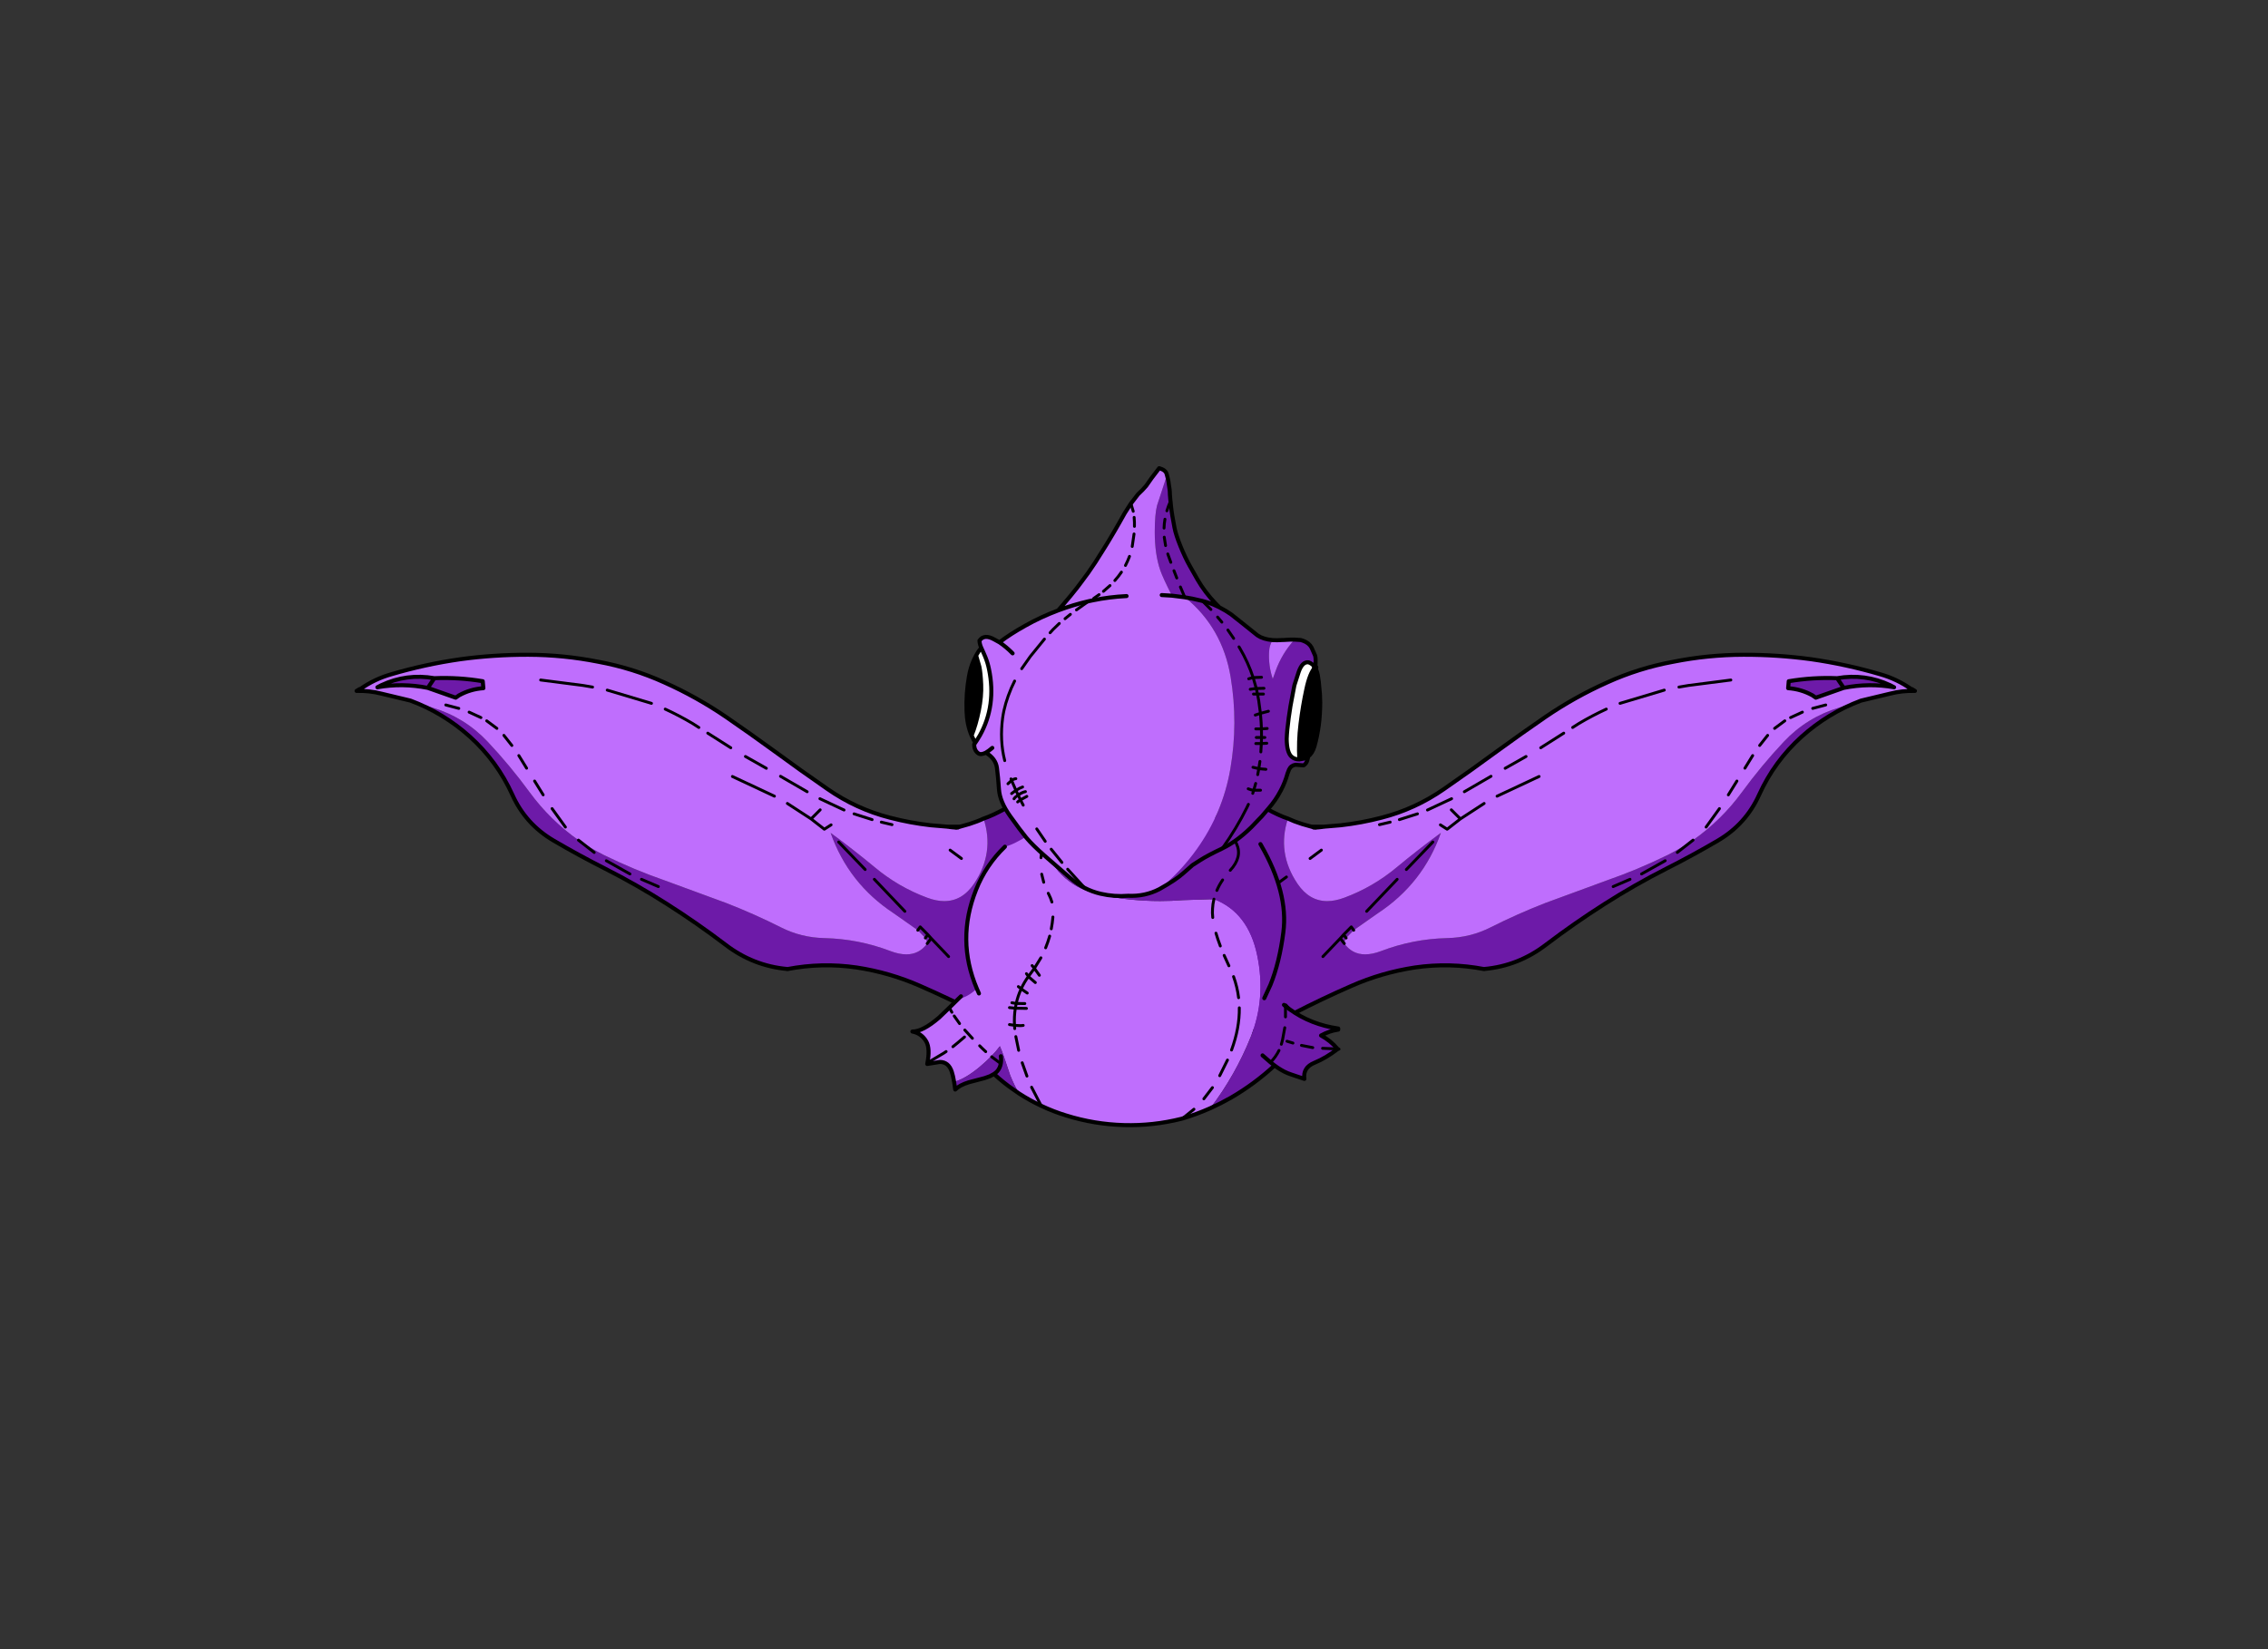<?xml version="1.0" encoding="utf-8"?>
<!DOCTYPE svg PUBLIC "-//W3C//DTD SVG 1.1//EN" "http://www.w3.org/Graphics/SVG/1.1/DTD/svg11.dtd">
<svg version="1.1" xmlns="http://www.w3.org/2000/svg" xmlns:xlink="http://www.w3.org/1999/xlink" viewBox="0 0 11000 8000">

<rect x="0" y="0" width="11000" height="8000" fill="#333333" stroke="none"/>

<g enable-background="new">

<g>

<g>

<g transform="matrix(-0.49 0 0 0.49 6058 4484)">

<g>

<path fill-opacity="1.000" fill="#6D1AA8" d="M -5978 -2451 Q -6168 -2451 -6347 -2367 L -6385 -2347 Q -6269 -2368 -6152 -2368 Q -6019 -2368 -5886 -2341 L -5610 -2244 L -5577 -2267 Q -5465 -2329 -5336 -2338 L -5342 -2407 Q -5532 -2439 -5725 -2439 Q -5773 -2439 -5821 -2437 Q -5900 -2451 -5978 -2451 Z M -6057 -2215 L -6057 -2215 Q -5731 -2093 -5469 -1858 Q -5199 -1614 -5049 -1283 Q -4918 -992 -4640 -829 Q -4389 -682 -4130 -551 Q -3815 -391 -3519 -202 Q -3222 -13 -2940 201 Q -2667 411 -2328 442 L -2328 443 Q -2133 405 -1938 405 Q -1790 405 -1641 427 Q -1314 477 -1014 609 Q -719 738 -432 886 Q -238 986 -40 1068 Q 112 788 230 494 Q 341 215 360 -82 Q 385 -463 280 -829 Q 202 -1102 60 -1348 Q -56 -1210 -174 -1144 Q -293 -1078 -385 -1047 Q -274 -708 -479 -403 Q -596 -230 -774 -230 Q -853 -230 -943 -264 Q -1229 -370 -1464 -567 Q -1675 -742 -1899 -906 L -1899 -906 Q -1722 -404 -1275 -110 L -1036 58 L -961 135 L -946 168 Q -943 178 -943 190 Q -1021 297 -1149 297 Q -1219 297 -1305 265 Q -1621 144 -1961 136 Q -2191 131 -2392 29 Q -2654 -103 -2931 -211 L -3538 -434 Q -3848 -542 -4144 -687 Q -4273 -752 -4395 -834 Q -4676 -1032 -4878 -1308 Q -5071 -1572 -5293 -1808 Q -5521 -2050 -5843 -2147 L -6057 -2215 Z">

</path>

<path fill-opacity="1.000" fill="#BF6EFD" d="M -5978 -2451 Q -5901 -2451 -5821 -2437 Q -5773 -2439 -5725 -2439 Q -5533 -2439 -5342 -2407 L -5336 -2338 Q -5465 -2329 -5577 -2267 L -5610 -2244 L -5886 -2341 Q -6020 -2368 -6152 -2368 Q -6269 -2368 -6385 -2347 L -6347 -2367 Q -6168 -2451 -5978 -2451 Z M -729 -966 L -718 -965 L -712 -965 L -729 -966 Z M -680 -962 L -672 -961 L -665 -960 L -673 -961 L -680 -962 Z M -4907 -2669 Q -5238 -2669 -5562 -2625 Q -5911 -2575 -6247 -2476 Q -6413 -2429 -6555 -2329 L -6561 -2329 L -6591 -2311 Q -6577 -2311 -6563 -2311 Q -6451 -2311 -6341 -2283 L -6057 -2215 L -5843 -2147 Q -5521 -2050 -5293 -1808 Q -5071 -1572 -4878 -1308 Q -4676 -1032 -4395 -834 Q -4273 -752 -4144 -687 Q -3848 -542 -3538 -434 L -2931 -211 Q -2654 -103 -2392 29 Q -2191 131 -1961 136 Q -1621 144 -1305 265 Q -1220 297 -1149 297 Q -1021 297 -943 190 Q -943 178 -946 168 L -961 135 L -1036 58 L -1275 -110 Q -1722 -404 -1899 -906 L -1899 -906 Q -1675 -742 -1464 -567 Q -1229 -370 -943 -264 Q -852 -230 -774 -230 Q -596 -230 -479 -403 Q -274 -708 -385 -1047 L -385 -1047 Q -444 -1019 -526 -993 L -617 -967 L -618 -967 L -614 -969 L -625 -967 L -626 -967 L -630 -966 L -619 -967 L -626 -964 L -647 -960 L -649 -959 L -643 -959 L -640 -958 L -644 -958 L -649 -959 L -648 -960 L -646 -961 L -643 -963 L -642 -964 L -665 -964 L -666 -966 L -680 -966 L -697 -965 L -684 -965 L -684 -964 L -683 -964 L -683 -963 L -682 -963 L -681 -962 L -680 -960 L -703 -963 L -700 -962 L -685 -960 L -721 -964 L -723 -965 L -727 -965 L -732 -966 L -738 -966 L -738 -967 L -741 -967 L -908 -981 Q -1112 -1004 -1311 -1056 Q -1644 -1141 -1930 -1340 Q -2199 -1526 -2463 -1720 Q -2695 -1889 -2932 -2052 Q -3223 -2251 -3545 -2395 Q -3858 -2537 -4200 -2600 Q -4542 -2668 -4892 -2669 Q -4899 -2669 -4907 -2669 Z">

</path>

<path fill="none" stroke-opacity="1.000" stroke="rgb(0,0,0)" stroke-linejoin="round" stroke-linecap="round" stroke-width="40" d="M -6561 -2329 L -6591 -2311 Q -6464 -2315 -6341 -2283 L -6057 -2215 M -385 -1047 Q -444 -1019 -526 -993 L -617 -967 L -618 -967 L -626 -964 L -647 -960 L -643 -959 L -640 -958 L -644 -958 L -649 -959 L -650 -959 L -652 -957 L -657 -957 L -658 -957 L -664 -958 L -665 -958 L -680 -960 L -685 -960 L -721 -964 L -725 -965 L -732 -966 L -736 -966 L -738 -966 L -741 -967 L -738 -967 L -741 -967 L -908 -981 Q -1112 -1004 -1311 -1056 Q -1644 -1141 -1930 -1340 Q -2199 -1526 -2463 -1720 Q -2695 -1889 -2932 -2052 Q -3223 -2251 -3545 -2395 Q -3858 -2537 -4200 -2600 Q -4542 -2668 -4892 -2669 Q -5230 -2670 -5562 -2625 Q -5911 -2575 -6247 -2476 Q -6413 -2429 -6555 -2329 M -5886 -2341 L -5821 -2437 Q -6095 -2485 -6347 -2367 L -6385 -2347 Q -6137 -2391 -5886 -2341 Z M -5886 -2341 L -5610 -2244 L -5577 -2267 Q -5465 -2329 -5336 -2338 L -5342 -2407 Q -5580 -2447 -5821 -2437 M -6057 -2215 Q -5731 -2093 -5469 -1858 Q -5199 -1614 -5049 -1283 Q -4918 -992 -4640 -829 Q -4389 -682 -4130 -551 Q -3815 -391 -3519 -202 Q -3222 -13 -2940 201 Q -2667 411 -2328 442 M -2328 443 Q -1986 377 -1641 427 Q -1314 477 -1014 609 Q -719 738 -432 886 Q -238 986 -40 1068 Q 112 788 230 494 Q 341 215 360 -82 Q 385 -463 280 -829 Q 202 -1102 60 -1348 Q -56 -1210 -174 -1144 Q -293 -1078 -385 -1047 M -625 -967 L -626 -967 L -630 -966 L -619 -967 L -625 -967 Z M -625 -967 L -614 -969 L -618 -967 L -619 -967 L -626 -964 L -619 -967 L -614 -969 M -653 -961 L -650 -961 L -654 -962 L -653 -961 Z M -653 -961 L -648 -960 L -646 -961 L -650 -961 L -643 -963 L -654 -963 L -654 -962 L -662 -962 L -654 -961 L -653 -961 Z M -653 -961 L -653 -960 L -649 -959 L -648 -960 L -647 -960 L -649 -959 L -643 -959 L -642 -958 L -640 -958 M -653 -960 L -653 -959 L -651 -959 L -649 -959 L -646 -959 L -643 -959 M -655 -964 L -654 -963 L -665 -964 L -665 -963 L -654 -963 M -654 -961 L -656 -960 L -653 -960 M -643 -963 L -642 -964 L -650 -964 L -655 -964 L -665 -964 L -673 -964 L -671 -964 L -665 -964 M -646 -961 L -643 -963 M -640 -958 L -642 -958 L -644 -958 L -646 -959 L -649 -959 M -651 -959 L -650 -959 M -652 -957 L -655 -958 L -657 -957 L -661 -959 L -664 -958 L -680 -960 M -652 -957 L -653 -958 L -655 -958 L -660 -959 L -661 -959 L -665 -960 L -664 -958 L -672 -961 L -680 -962 L -680 -960 L -703 -963 L -700 -962 L -685 -960 M -651 -959 L -653 -958 L -653 -959 L -658 -960 L -660 -959 L -663 -960 L -665 -960 L -672 -961 L -673 -961 L -680 -962 L -680 -963 L -682 -963 L -681 -962 L -680 -962 M -630 -966 L -642 -964 M -650 -964 L -630 -966 M -626 -967 L -643 -967 L -666 -966 L -665 -964 L -674 -965 L -673 -964 L -665 -964 M -680 -965 L -684 -965 L -680 -964 L -680 -965 Z M -680 -965 L -680 -966 L -697 -965 L -684 -965 L -682 -964 L -680 -964 L -676 -964 L -680 -965 Z M -680 -965 L -677 -965 L -680 -966 M -682 -964 L -680 -964 L -674 -964 L -675 -964 L -676 -964 L -677 -965 L -674 -965 L -680 -966 L -666 -966 M -681 -962 L -680 -960 M -683 -963 L -682 -963 L -718 -965 L -681 -962 M -683 -963 L -680 -963 L -680 -964 L -683 -964 L -683 -963 Z M -683 -963 L -709 -965 L -710 -965 L -712 -965 L -718 -965 L -727 -965 L -723 -965 L -718 -965 L -729 -966 L -735 -966 L -732 -966 L -727 -965 M -680 -963 L -677 -963 L -678 -963 L -680 -963 Z M -678 -963 L -680 -964 L -676 -964 L -680 -964 M -674 -964 L -669 -963 L -671 -964 L -674 -964 Z M -674 -964 L -672 -963 L -671 -963 L -665 -962 L -665 -963 L -669 -963 L -665 -963 L -662 -962 L -665 -962 L -656 -960 L -658 -960 L -663 -960 L -665 -961 L -665 -960 L -673 -961 M -677 -965 L -675 -964 L -673 -964 M -674 -964 L -672 -963 L -676 -964 L -674 -964 Z M -673 -961 L -677 -963 L -669 -962 L -671 -963 L -678 -963 M -665 -962 L -668 -962 L -665 -962 Z M -665 -962 L -665 -961 L -669 -962 L -665 -960 M -668 -962 L -669 -962 M -668 -962 L -671 -963 M -684 -965 L -684 -964 L -682 -964 M -697 -965 L -730 -967 L -737 -967 L -701 -965 L -697 -965 Z M -701 -965 L -709 -965 L -684 -964 L -701 -965 Z M -684 -964 L -683 -964 L -709 -965 M -729 -966 L -733 -966 L -735 -966 L -738 -967 L -738 -966 M -723 -965 L -725 -965 M -700 -962 L -713 -964 L -721 -964 L -723 -965 L -713 -964 M -712 -965 L -729 -966 M -737 -967 L -733 -966 L -710 -965 M -737 -967 L -738 -967 L -733 -966 M -735 -966 L -736 -966 M -737 -967 L -741 -967 L -730 -967 L -643 -967 M -703 -963 L -718 -965">

</path>

<path fill="none" stroke-opacity="1.000" stroke="rgb(0,0,0)" stroke-linejoin="round" stroke-linecap="round" stroke-width="28.572" d="M -4769 -2419 L -4349 -2365 L -4255 -2349 M -3536 -2131 Q -3397 -2067 -3264 -1988 L -3203 -1949 M -4110 -2319 L -3672 -2188 M -5360 -2047 L -5477 -2101 M -5579 -2138 L -5708 -2172 M -4908 -1546 L -4985 -1671 M -5054 -1771 L -5133 -1871 M -4744 -1282 L -4829 -1419 M -4239 -712 L -4395 -834 M -3604 -374 L -3771 -446 M -3885 -499 L -4119 -630 M -4524 -963 L -4656 -1146 M -5202 -1940 L -5303 -2015 M -2005 -1244 L -1766 -1132 M -2395 -1466 L -2131 -1313 M -2327 -1197 L -2092 -1044 L -2002 -1134 M -2455 -1269 L -2871 -1464 M -3115 -1893 L -2887 -1748 M -2742 -1662 L -2535 -1545 M -2092 -1044 L -1961 -942 L -1894 -985 M -1466 -446 L -1164 -129 M -716 -735 L -604 -652 M -370 -469 L -212 -354 M -1397 -1012 L -1291 -987 M -1557 -543 L -1819 -815 M -1667 -1094 L -1488 -1037 M -123 -294 L 5 -207 M -46 -997 L 102 -1144 M -1036 58 L -1012 25 L -936 102 L -903 139 L -731 319 M -903 139 L -943 190 M -961 135 L -936 102">

</path>

</g>

</g>

<g transform="matrix(0.49 0 0 0.49 4959 4484)">

<g>

<path fill-opacity="1.000" fill="#6D1AA8" d="M -5978 -2451 Q -6168 -2451 -6347 -2367 L -6385 -2347 Q -6269 -2368 -6152 -2368 Q -6019 -2368 -5886 -2341 L -5610 -2244 L -5577 -2267 Q -5465 -2329 -5336 -2338 L -5342 -2407 Q -5532 -2439 -5725 -2439 Q -5773 -2439 -5821 -2437 Q -5900 -2451 -5978 -2451 Z M -6057 -2215 L -6057 -2215 Q -5731 -2093 -5469 -1858 Q -5199 -1614 -5049 -1283 Q -4918 -992 -4640 -829 Q -4389 -682 -4130 -551 Q -3815 -391 -3519 -202 Q -3222 -13 -2940 201 Q -2667 411 -2328 442 L -2328 443 Q -2133 405 -1938 405 Q -1790 405 -1641 427 Q -1314 477 -1014 609 Q -719 738 -432 886 Q -238 986 -40 1068 Q 112 788 230 494 Q 341 215 360 -82 Q 385 -463 280 -829 Q 202 -1102 60 -1348 Q -56 -1210 -174 -1144 Q -293 -1078 -385 -1047 Q -274 -708 -479 -403 Q -596 -230 -774 -230 Q -853 -230 -943 -264 Q -1229 -370 -1464 -567 Q -1675 -742 -1899 -906 L -1899 -906 Q -1722 -404 -1275 -110 L -1036 58 L -961 135 L -946 168 Q -943 178 -943 190 Q -1021 297 -1149 297 Q -1219 297 -1305 265 Q -1621 144 -1961 136 Q -2191 131 -2392 29 Q -2654 -103 -2931 -211 L -3538 -434 Q -3848 -542 -4144 -687 Q -4273 -752 -4395 -834 Q -4676 -1032 -4878 -1308 Q -5071 -1572 -5293 -1808 Q -5521 -2050 -5843 -2147 L -6057 -2215 Z">

</path>

<path fill-opacity="1.000" fill="#BF6EFD" d="M -5978 -2451 Q -5901 -2451 -5821 -2437 Q -5773 -2439 -5725 -2439 Q -5533 -2439 -5342 -2407 L -5336 -2338 Q -5465 -2329 -5577 -2267 L -5610 -2244 L -5886 -2341 Q -6020 -2368 -6152 -2368 Q -6269 -2368 -6385 -2347 L -6347 -2367 Q -6168 -2451 -5978 -2451 Z M -729 -966 L -718 -965 L -712 -965 L -729 -966 Z M -680 -962 L -672 -961 L -665 -960 L -673 -961 L -680 -962 Z M -4907 -2669 Q -5238 -2669 -5562 -2625 Q -5911 -2575 -6247 -2476 Q -6413 -2429 -6555 -2329 L -6561 -2329 L -6591 -2311 Q -6577 -2311 -6563 -2311 Q -6451 -2311 -6341 -2283 L -6057 -2215 L -5843 -2147 Q -5521 -2050 -5293 -1808 Q -5071 -1572 -4878 -1308 Q -4676 -1032 -4395 -834 Q -4273 -752 -4144 -687 Q -3848 -542 -3538 -434 L -2931 -211 Q -2654 -103 -2392 29 Q -2191 131 -1961 136 Q -1621 144 -1305 265 Q -1220 297 -1149 297 Q -1021 297 -943 190 Q -943 178 -946 168 L -961 135 L -1036 58 L -1275 -110 Q -1722 -404 -1899 -906 L -1899 -906 Q -1675 -742 -1464 -567 Q -1229 -370 -943 -264 Q -852 -230 -774 -230 Q -596 -230 -479 -403 Q -274 -708 -385 -1047 L -385 -1047 Q -444 -1019 -526 -993 L -617 -967 L -618 -967 L -614 -969 L -625 -967 L -626 -967 L -630 -966 L -619 -967 L -626 -964 L -647 -960 L -649 -959 L -643 -959 L -640 -958 L -644 -958 L -649 -959 L -648 -960 L -646 -961 L -643 -963 L -642 -964 L -665 -964 L -666 -966 L -680 -966 L -697 -965 L -684 -965 L -684 -964 L -683 -964 L -683 -963 L -682 -963 L -681 -962 L -680 -960 L -703 -963 L -700 -962 L -685 -960 L -721 -964 L -723 -965 L -727 -965 L -732 -966 L -738 -966 L -738 -967 L -741 -967 L -908 -981 Q -1112 -1004 -1311 -1056 Q -1644 -1141 -1930 -1340 Q -2199 -1526 -2463 -1720 Q -2695 -1889 -2932 -2052 Q -3223 -2251 -3545 -2395 Q -3858 -2537 -4200 -2600 Q -4542 -2668 -4892 -2669 Q -4899 -2669 -4907 -2669 Z">

</path>

<path fill="none" stroke-opacity="1.000" stroke="rgb(0,0,0)" stroke-linejoin="round" stroke-linecap="round" stroke-width="40" d="M -6561 -2329 L -6591 -2311 Q -6464 -2315 -6341 -2283 L -6057 -2215 M -385 -1047 Q -444 -1019 -526 -993 L -617 -967 L -618 -967 L -626 -964 L -647 -960 L -643 -959 L -640 -958 L -644 -958 L -649 -959 L -650 -959 L -652 -957 L -657 -957 L -658 -957 L -664 -958 L -665 -958 L -680 -960 L -685 -960 L -721 -964 L -725 -965 L -732 -966 L -736 -966 L -738 -966 L -741 -967 L -738 -967 L -741 -967 L -908 -981 Q -1112 -1004 -1311 -1056 Q -1644 -1141 -1930 -1340 Q -2199 -1526 -2463 -1720 Q -2695 -1889 -2932 -2052 Q -3223 -2251 -3545 -2395 Q -3858 -2537 -4200 -2600 Q -4542 -2668 -4892 -2669 Q -5230 -2670 -5562 -2625 Q -5911 -2575 -6247 -2476 Q -6413 -2429 -6555 -2329 M -5886 -2341 L -5821 -2437 Q -6095 -2485 -6347 -2367 L -6385 -2347 Q -6137 -2391 -5886 -2341 Z M -5886 -2341 L -5610 -2244 L -5577 -2267 Q -5465 -2329 -5336 -2338 L -5342 -2407 Q -5580 -2447 -5821 -2437 M -6057 -2215 Q -5731 -2093 -5469 -1858 Q -5199 -1614 -5049 -1283 Q -4918 -992 -4640 -829 Q -4389 -682 -4130 -551 Q -3815 -391 -3519 -202 Q -3222 -13 -2940 201 Q -2667 411 -2328 442 M -2328 443 Q -1986 377 -1641 427 Q -1314 477 -1014 609 Q -719 738 -432 886 Q -238 986 -40 1068 Q 112 788 230 494 Q 341 215 360 -82 Q 385 -463 280 -829 Q 202 -1102 60 -1348 Q -56 -1210 -174 -1144 Q -293 -1078 -385 -1047 M -625 -967 L -626 -967 L -630 -966 L -619 -967 L -625 -967 Z M -625 -967 L -614 -969 L -618 -967 L -619 -967 L -626 -964 L -619 -967 L -614 -969 M -653 -961 L -650 -961 L -654 -962 L -653 -961 Z M -653 -961 L -648 -960 L -646 -961 L -650 -961 L -643 -963 L -654 -963 L -654 -962 L -662 -962 L -654 -961 L -653 -961 Z M -653 -961 L -653 -960 L -649 -959 L -648 -960 L -647 -960 L -649 -959 L -643 -959 L -642 -958 L -640 -958 M -653 -960 L -653 -959 L -651 -959 L -649 -959 L -646 -959 L -643 -959 M -655 -964 L -654 -963 L -665 -964 L -665 -963 L -654 -963 M -654 -961 L -656 -960 L -653 -960 M -643 -963 L -642 -964 L -650 -964 L -655 -964 L -665 -964 L -673 -964 L -671 -964 L -665 -964 M -646 -961 L -643 -963 M -640 -958 L -642 -958 L -644 -958 L -646 -959 L -649 -959 M -651 -959 L -650 -959 M -652 -957 L -655 -958 L -657 -957 L -661 -959 L -664 -958 L -680 -960 M -652 -957 L -653 -958 L -655 -958 L -660 -959 L -661 -959 L -665 -960 L -664 -958 L -672 -961 L -680 -962 L -680 -960 L -703 -963 L -700 -962 L -685 -960 M -651 -959 L -653 -958 L -653 -959 L -658 -960 L -660 -959 L -663 -960 L -665 -960 L -672 -961 L -673 -961 L -680 -962 L -680 -963 L -682 -963 L -681 -962 L -680 -962 M -630 -966 L -642 -964 M -650 -964 L -630 -966 M -626 -967 L -643 -967 L -666 -966 L -665 -964 L -674 -965 L -673 -964 L -665 -964 M -680 -965 L -684 -965 L -680 -964 L -680 -965 Z M -680 -965 L -680 -966 L -697 -965 L -684 -965 L -682 -964 L -680 -964 L -676 -964 L -680 -965 Z M -680 -965 L -677 -965 L -680 -966 M -682 -964 L -680 -964 L -674 -964 L -675 -964 L -676 -964 L -677 -965 L -674 -965 L -680 -966 L -666 -966 M -681 -962 L -680 -960 M -683 -963 L -682 -963 L -718 -965 L -681 -962 M -683 -963 L -680 -963 L -680 -964 L -683 -964 L -683 -963 Z M -683 -963 L -709 -965 L -710 -965 L -712 -965 L -718 -965 L -727 -965 L -723 -965 L -718 -965 L -729 -966 L -735 -966 L -732 -966 L -727 -965 M -680 -963 L -677 -963 L -678 -963 L -680 -963 Z M -678 -963 L -680 -964 L -676 -964 L -680 -964 M -674 -964 L -669 -963 L -671 -964 L -674 -964 Z M -674 -964 L -672 -963 L -671 -963 L -665 -962 L -665 -963 L -669 -963 L -665 -963 L -662 -962 L -665 -962 L -656 -960 L -658 -960 L -663 -960 L -665 -961 L -665 -960 L -673 -961 M -677 -965 L -675 -964 L -673 -964 M -674 -964 L -672 -963 L -676 -964 L -674 -964 Z M -673 -961 L -677 -963 L -669 -962 L -671 -963 L -678 -963 M -665 -962 L -668 -962 L -665 -962 Z M -665 -962 L -665 -961 L -669 -962 L -665 -960 M -668 -962 L -669 -962 M -668 -962 L -671 -963 M -684 -965 L -684 -964 L -682 -964 M -697 -965 L -730 -967 L -737 -967 L -701 -965 L -697 -965 Z M -701 -965 L -709 -965 L -684 -964 L -701 -965 Z M -684 -964 L -683 -964 L -709 -965 M -729 -966 L -733 -966 L -735 -966 L -738 -967 L -738 -966 M -723 -965 L -725 -965 M -700 -962 L -713 -964 L -721 -964 L -723 -965 L -713 -964 M -712 -965 L -729 -966 M -737 -967 L -733 -966 L -710 -965 M -737 -967 L -738 -967 L -733 -966 M -735 -966 L -736 -966 M -737 -967 L -741 -967 L -730 -967 L -643 -967 M -703 -963 L -718 -965">

</path>

<path fill="none" stroke-opacity="1.000" stroke="rgb(0,0,0)" stroke-linejoin="round" stroke-linecap="round" stroke-width="28.572" d="M -4769 -2419 L -4349 -2365 L -4255 -2349 M -3536 -2131 Q -3397 -2067 -3264 -1988 L -3203 -1949 M -4110 -2319 L -3672 -2188 M -5360 -2047 L -5477 -2101 M -5579 -2138 L -5708 -2172 M -4908 -1546 L -4985 -1671 M -5054 -1771 L -5133 -1871 M -4744 -1282 L -4829 -1419 M -4239 -712 L -4395 -834 M -3604 -374 L -3771 -446 M -3885 -499 L -4119 -630 M -4524 -963 L -4656 -1146 M -5202 -1940 L -5303 -2015 M -2005 -1244 L -1766 -1132 M -2395 -1466 L -2131 -1313 M -2327 -1197 L -2092 -1044 L -2002 -1134 M -2455 -1269 L -2871 -1464 M -3115 -1893 L -2887 -1748 M -2742 -1662 L -2535 -1545 M -2092 -1044 L -1961 -942 L -1894 -985 M -1466 -446 L -1164 -129 M -716 -735 L -604 -652 M -370 -469 L -212 -354 M -1397 -1012 L -1291 -987 M -1557 -543 L -1819 -815 M -1667 -1094 L -1488 -1037 M -123 -294 L 5 -207 M -46 -997 L 102 -1144 M -1036 58 L -1012 25 L -936 102 L -903 139 L -731 319 M -903 139 L -943 190 M -961 135 L -936 102">

</path>

</g>

</g>

<g transform="matrix(0.49 0 0 0.49 5460 4660)">

<g>

<path fill-opacity="1.000" fill="#BF6EFD" d="M -512 -1437 Q -579 -1437 -654 -1411 Q -751 -1378 -879 -1295 Q -1015 -1206 -1088 -1170 Q -1143 -1142 -1189 -1130 L -1196 -1128 Q -1385 -946 -1482 -701 Q -1679 -206 -1474 277 Q -1522 322 -1570 348 Q -1612 370 -1662 383 L -1746 466 L -1848 564 Q -2009 702 -2111 702 Q -2112 702 -2112 702 L -2112 702 Q -2019 720 -1973 803 Q -1936 873 -1963 1012 L -1965 1023 L -1840 1003 Q -1754 1003 -1722 1100 Q -1710 1136 -1699 1200 Q -1589 1171 -1446 1052 Q -1316 943 -1246 847 Q -1219 904 -1145 1132 Q -1103 1238 -1055 1316 Q -950 1384 -837 1437 Q -717 1494 -589 1533 Q -311 1620 -18 1628 Q 12 1629 41 1629 Q 299 1629 550 1566 L 561 1563 Q 702 1521 837 1461 Q 1086 1133 1238 753 Q 1389 372 1301 -52 Q 1213 -477 873 -609 Q 873 -609 873 -609 L 873 -609 L 566 -599 Q 453 -590 340 -590 Q 43 -590 -246 -650 Q -665 -736 -810 -1139 Q -696 -1326 -507 -1437 Q -509 -1437 -512 -1437 Z">

</path>

<path fill-opacity="1.000" fill="#6D1AA8" d="M -1246 847 Q -1316 943 -1446 1052 Q -1589 1171 -1699 1200 L -1688 1276 Q -1644 1232 -1553 1204 L -1397 1163 L -1344 1144 L -1304 1122 Q -1214 1206 -1114 1275 L -1055 1316 Q -1103 1238 -1145 1132 Q -1219 904 -1246 847 Z M 203 -1628 Q -170 -1628 -499 -1442 L -507 -1437 Q -696 -1326 -810 -1139 Q -665 -736 -246 -650 Q 44 -590 340 -590 Q 452 -590 566 -599 L 873 -609 Q 1213 -477 1301 -52 Q 1389 372 1238 753 Q 1086 1133 837 1461 Q 941 1414 1041 1357 Q 1275 1221 1473 1038 L 1504 1060 Q 1571 1105 1632 1125 L 1768 1171 Q 1752 1058 1868 1011 Q 1984 963 2097 875 L 2096 874 Q 2028 792 1933 741 Q 2014 696 2103 683 L 2103 672 Q 1833 633 1624 483 L 1581 451 L 1585 439 Q 1461 297 1434 244 L 1432 240 Q 1522 18 1560 -282 Q 1610 -670 1341 -1140 L 1328 -1133 L 1288 -1127 Q 1217 -1127 1135 -1202 Q 1086 -1247 1043 -1255 L 1043 -1255 Q 1043 -1255 1043 -1255 Q 845 -1563 389 -1617 Q 295 -1628 203 -1628 Z">

</path>

<path fill="none" stroke-opacity="1.000" stroke="rgb(0,0,0)" stroke-linejoin="round" stroke-linecap="round" stroke-width="28.572" d="M 1585 439 L 1624 483 M 2096 874 L 2111 876 M 1043 -1255 Q 1073 -1209 1097 -1156 Q 1156 -1026 1034 -894 M 902 -695 Q 924 -748 959 -799 M 936 -145 Q 910 -213 893 -272 M 861 -427 Q 856 -474 859 -513 Q 861 -560 873 -609 M -810 -1139 L -817 -1127 Q -834 -1074 -839 -1019 M 1043 -1255 Q 845 -1563 389 -1617 Q -89 -1674 -499 -1442 L -507 -1437 Q -696 -1326 -810 -1139 M 1851 861 L 1739 839 M 1655 816 L 1639 811 L 1596 798 M 2096 874 L 1948 868 M 1581 451 L 1585 439 M 1117 367 Q 1104 260 1067 158 M 1540 828 L 1545 810 L 1552 783 L 1574 664 M 1581 451 L 1581 557 M 1047 885 Q 1127 668 1124 467 M 561 1563 L 675 1471 M 1433 1007 Q 1485 954 1517 889 M 930 1139 L 1007 984 M 773 1368 L 858 1257 M 1021 51 L 974 -52 M -812 -776 L -832 -856 M -731 -580 Q -742 -618 -761 -655 L -767 -667 M -793 -127 Q -770 -184 -753 -243 M -737 -315 Q -726 -373 -721 -432 M -927 49 L -904 76 L -840 -28 M -983 129 L -963 156 L -941 126 L -904 76 L -898 85 L -855 145 M -963 156 L -952 168 L -895 217 M -1063 257 L -1035 279 Q -1006 215 -963 156 M -975 321 L -1023 288 L -1035 279 Q -1068 349 -1084 424 L -1078 424 L -999 425 M -1151 465 L -1093 471 L -1084 424 L -1127 417 M -1093 471 L -983 473 M -1386 901 L -1420 869 L -1446 843 M -1518 769 L -1560 723 L -1582 699 L -1593 687 M -1060 888 L -1088 752 M -1093 471 Q -1106 553 -1101 640 L -1094 641 Q -1040 646 -1015 641 M -1099 673 L -1101 640 L -1151 633 M -978 1143 L -1025 1011 M -837 1437 L -932 1253 M -1237 1019 L -1327 952 M -1963 1012 L -1802 916 L -1778 900 M -1645 623 L -1698 548 M -1711 852 L -1663 813 L -1596 756 M -1721 511 L -1746 466">

</path>

<path fill="none" stroke-opacity="1.000" stroke="rgb(0,0,0)" stroke-linejoin="round" stroke-linecap="round" stroke-width="40" d="M 1333 -1154 L 1341 -1140 Q 1610 -670 1560 -282 Q 1522 18 1432 240 M 1624 483 Q 1833 633 2103 672 L 2103 683 Q 2014 696 1933 741 Q 2028 792 2096 874 M 837 1461 Q 941 1414 1041 1357 Q 1275 1221 1473 1038 L 1433 1007 L 1354 938 M 1473 1038 L 1504 1060 Q 1571 1105 1632 1125 L 1768 1171 Q 1752 1058 1868 1011 Q 1984 963 2097 875 L 2096 874 M 1432 240 L 1371 372 M 1581 451 L 1566 438 M 837 1461 Q 702 1521 561 1563 L 550 1566 Q 270 1636 -18 1628 Q -311 1620 -589 1533 Q -717 1494 -837 1437 Q -950 1384 -1055 1316 L -1114 1275 Q -1214 1206 -1304 1122 L -1344 1144 L -1397 1163 L -1553 1204 Q -1644 1232 -1688 1276 L -1699 1200 Q -1710 1136 -1722 1100 Q -1754 1003 -1840 1003 L -1965 1023 L -1963 1012 Q -1936 873 -1973 803 Q -2019 720 -2112 702 Q -2010 703 -1848 564 L -1746 466 L -1662 383 L -1631 353 M 1624 483 L 1581 451 M -1474 277 Q -1679 -206 -1482 -701 Q -1385 -946 -1196 -1128 M -1453 325 L -1474 277 M -1304 1122 Q -1286 1110 -1273 1096 Q -1245 1065 -1237 1019 Q -1231 986 -1236 946">

</path>

</g>

</g>

<g transform="matrix(0.49 0 0 0.49 5486 4067)">

<g>

<path fill-opacity="1.000" fill="rgb(0,0,0)" d="M -1534 -1811 L -1557 -1764 Q -1590 -1691 -1605 -1604 Q -1635 -1435 -1629 -1260 Q -1625 -1129 -1579 -1018 Q -1535 -1128 -1507 -1267 Q -1479 -1407 -1484 -1523 Q -1489 -1639 -1502 -1700 L -1534 -1811 Z M 1821 -1693 Q 1768 -1636 1734 -1474 Q 1699 -1313 1677 -1134 Q 1655 -956 1665 -782 L 1711 -790 Q 1734 -797 1754 -812 Q 1795 -844 1815 -912 Q 1843 -1011 1858 -1123 Q 1871 -1222 1872 -1345 L 1869 -1429 L 1859 -1536 L 1858 -1548 L 1851 -1596 Q 1846 -1643 1823 -1691 L 1821 -1693 Z">

</path>

<path fill-opacity="1.000" fill="#6D1AA8" d="M 355 -3595 L 257 -3297 Q 234 -3209 234 -3033 Q 234 -2811 289 -2653 Q 314 -2581 404 -2403 L 531 -2387 L 530 -2390 L 535 -2386 Q 904 -2084 985 -1598 Q 1061 -1142 982 -687 Q 907 -253 649 108 Q 489 332 278 503 L 294 494 Q 441 412 517 344 L 607 265 L 685 215 Q 760 167 902 100 L 903 99 Q 1045 31 1189 -110 L 1197 -118 L 1261 -185 L 1294 -219 L 1358 -294 Q 1432 -378 1482 -475 Q 1524 -554 1548 -642 L 1563 -681 Q 1582 -722 1627 -729 L 1706 -723 L 1712 -726 Q 1735 -743 1743 -771 L 1754 -812 L 1754 -812 Q 1734 -797 1711 -790 L 1665 -782 Q 1663 -782 1662 -782 Q 1620 -782 1589 -808 Q 1541 -850 1540 -986 Q 1543 -1070 1560 -1194 Q 1577 -1319 1596 -1409 L 1616 -1515 L 1658 -1646 Q 1691 -1744 1747 -1744 Q 1752 -1744 1757 -1743 Q 1794 -1730 1821 -1693 L 1823 -1691 Q 1831 -1777 1821 -1810 L 1786 -1889 Q 1761 -1935 1704 -1956 L 1679 -1964 L 1618 -1968 Q 1492 -1831 1429 -1654 L 1402 -1579 Q 1357 -1712 1366 -1854 Q 1370 -1913 1400 -1963 Q 1309 -1971 1252 -2009 L 1243 -2016 L 1101 -2130 L 987 -2220 Q 939 -2254 873 -2288 L 833 -2329 Q 730 -2437 657 -2563 L 581 -2697 Q 534 -2780 488 -2894 Q 442 -3008 429 -3078 L 408 -3193 L 401 -3238 Q 394 -3289 390 -3339 L 389 -3344 L 384 -3403 L 383 -3431 L 381 -3454 L 377 -3480 L 373 -3507 L 370 -3530 L 365 -3556 L 355 -3595 Z">

</path>

<path fill-opacity="1.000" fill="#BF6EFD" d="M 1579 -1968 L 1505 -1964 L 1497 -1964 Q 1467 -1962 1439 -1962 Q 1418 -1962 1400 -1963 Q 1370 -1913 1366 -1854 Q 1357 -1712 1402 -1579 L 1429 -1654 Q 1492 -1831 1618 -1968 Z M 278 -3665 L 203 -3567 L 149 -3490 L 113 -3450 L 68 -3406 L -2 -3315 L -3 -3314 L -63 -3220 L -112 -3133 L -159 -3051 L -217 -2953 L -250 -2899 L -285 -2843 L -323 -2783 L -355 -2732 L -389 -2682 L -423 -2632 L -482 -2552 L -536 -2480 L -602 -2398 L -679 -2307 L -722 -2257 Q -895 -2192 -1047 -2106 Q -1200 -2021 -1303 -1941 L -1350 -1967 Q -1398 -1995 -1434 -1995 Q -1475 -1995 -1501 -1958 Q -1499 -1921 -1483 -1887 L -1458 -1831 L -1455 -1824 L -1446 -1803 L -1441 -1791 Q -1419 -1736 -1407 -1677 Q -1332 -1315 -1497 -1019 L -1527 -970 L -1543 -946 L -1553 -932 Q -1554 -871 -1512 -842 Q -1501 -834 -1486 -834 Q -1466 -834 -1438 -849 Q -1340 -790 -1328 -698 Q -1316 -607 -1308 -486 Q -1300 -365 -1199 -223 Q -1098 -81 -1038 -8 Q -978 64 -858 170 L -601 393 Q -534 451 -460 490 Q -384 529 -302 548 Q -203 571 -102 571 Q -66 571 -30 568 Q -14 569 3 569 Q 151 569 278 503 Q 489 332 649 108 Q 907 -253 982 -687 Q 1061 -1142 985 -1598 Q 904 -2084 535 -2386 L 531 -2387 L 404 -2403 Q 314 -2581 289 -2653 Q 234 -2811 234 -3033 Q 234 -3209 257 -3297 L 355 -3595 L 351 -3609 Q 341 -3647 278 -3665 Z">

</path>

<path fill-opacity="1.000" fill="rgb(255,255,255)" d="M -1483 -1887 Q -1512 -1852 -1534 -1811 L -1502 -1700 Q -1489 -1639 -1484 -1523 Q -1479 -1407 -1507 -1267 Q -1535 -1128 -1579 -1018 L -1543 -946 L -1527 -970 L -1497 -1019 Q -1332 -1315 -1407 -1677 Q -1419 -1736 -1441 -1791 L -1446 -1803 L -1455 -1824 L -1458 -1831 L -1483 -1887 Z M 1747 -1744 Q 1691 -1744 1658 -1646 L 1616 -1515 L 1596 -1409 Q 1577 -1319 1560 -1194 Q 1543 -1070 1540 -986 Q 1541 -850 1589 -808 Q 1620 -782 1662 -782 Q 1664 -782 1665 -782 Q 1655 -956 1677 -1134 Q 1699 -1313 1734 -1474 Q 1768 -1636 1821 -1693 Q 1794 -1730 1757 -1743 Q 1752 -1744 1747 -1744 Z">

</path>

<path fill="none" stroke-opacity="1.000" stroke="rgb(0,0,0)" stroke-linejoin="round" stroke-linecap="round" stroke-width="40" d="M 355 -3595 L 365 -3556 L 370 -3530 L 373 -3507 L 377 -3480 L 381 -3454 L 383 -3431 L 384 -3403 L 389 -3344 L 390 -3339 Q 394 -3289 401 -3238 L 408 -3193 L 429 -3078 Q 442 -3008 488 -2894 Q 534 -2780 581 -2697 L 657 -2563 Q 730 -2437 833 -2329 L 873 -2288 Q 939 -2254 987 -2220 L 1101 -2130 L 1243 -2016 L 1252 -2009 Q 1309 -1971 1400 -1963 Q 1444 -1960 1497 -1964 L 1505 -1964 L 1579 -1968 L 1618 -1968 L 1679 -1964 L 1704 -1956 Q 1761 -1935 1786 -1889 L 1821 -1810 Q 1831 -1777 1823 -1691 Q 1846 -1643 1851 -1596 L 1858 -1548 L 1859 -1536 L 1869 -1429 L 1872 -1345 Q 1871 -1222 1858 -1123 Q 1843 -1011 1815 -912 Q 1795 -844 1754 -812 L 1743 -771 Q 1735 -743 1712 -726 L 1706 -723 L 1627 -729 Q 1582 -722 1563 -681 L 1548 -642 Q 1524 -554 1482 -475 Q 1432 -378 1358 -294 L 1294 -219 L 1261 -185 L 1197 -118 L 1189 -110 Q 1045 31 903 99 M 902 100 Q 760 167 685 215 L 607 265 L 517 344 Q 441 412 294 494 L 278 503 Q 137 576 -30 568 Q -168 579 -302 548 Q -384 529 -460 490 Q -534 451 -601 393 L -858 170 Q -978 64 -1038 -8 Q -1098 -81 -1199 -223 Q -1300 -365 -1308 -486 Q -1316 -607 -1328 -698 Q -1340 -790 -1438 -849 Q -1486 -824 -1512 -842 Q -1554 -871 -1553 -932 L -1543 -946 L -1579 -1018 Q -1625 -1129 -1629 -1260 Q -1635 -1435 -1605 -1604 Q -1590 -1691 -1557 -1764 L -1534 -1811 Q -1512 -1852 -1483 -1887 Q -1499 -1921 -1501 -1958 Q -1453 -2027 -1350 -1967 L -1303 -1941 Q -1200 -2021 -1047 -2106 Q -895 -2192 -722 -2257 L -679 -2307 L -602 -2398 L -536 -2480 L -482 -2552 L -423 -2632 L -389 -2682 L -355 -2732 L -323 -2783 L -285 -2843 L -250 -2899 L -217 -2953 L -159 -3051 L -112 -3133 L -63 -3220 L -3 -3314 L -2 -3315 L 68 -3406 L 113 -3450 L 149 -3490 L 203 -3567 L 278 -3665 Q 341 -3647 351 -3609 L 355 -3595 M 404 -2403 L 531 -2387 M 404 -2403 L 303 -2409 M 535 -2386 L 604 -2374 L 705 -2351 Q 788 -2329 843 -2302 L 873 -2288 M 531 -2387 L 535 -2386 M 1821 -1693 Q 1794 -1730 1757 -1743 Q 1694 -1752 1658 -1646 L 1616 -1515 L 1596 -1409 Q 1577 -1319 1560 -1194 Q 1543 -1070 1540 -986 Q 1541 -850 1589 -808 Q 1621 -781 1665 -782 Q 1655 -956 1677 -1134 Q 1699 -1313 1734 -1474 Q 1768 -1636 1821 -1693 Z M 1665 -782 L 1711 -790 Q 1734 -797 1754 -812 M -421 -2348 Q -569 -2314 -722 -2257 M -421 -2348 L -383 -2356 Q -216 -2391 -45 -2399 M -1543 -946 L -1527 -970 L -1497 -1019 Q -1332 -1315 -1407 -1677 Q -1419 -1736 -1441 -1791 L -1446 -1803 L -1455 -1824 L -1458 -1831 L -1483 -1887 M -1534 -1811 L -1502 -1700 Q -1489 -1639 -1484 -1523 Q -1479 -1407 -1507 -1267 Q -1535 -1128 -1579 -1018 M -1303 -1941 Q -1238 -1898 -1173 -1832 M -1374 -896 Q -1410 -865 -1438 -849">

</path>

<path fill="none" stroke-opacity="1.000" stroke="rgb(0,0,0)" stroke-linejoin="round" stroke-linecap="round" stroke-width="28.572" d="M 903 99 L 902 100 M 531 -2387 L 530 -2390 L 488 -2489 M 390 -3339 Q 368 -3291 354 -3243 M 33 -3089 L 33 -3129 L 30 -3178 M 335 -3160 Q 327 -3116 326 -3072 M 424 -2650 L 452 -2578 M 363 -2816 L 370 -2796 L 393 -2733 M 705 -2351 L 790 -2266 M 856 -2191 L 898 -2141 M 328 -2982 L 341 -2899 M 11 -2890 L 29 -3014 M 1164 -1580 L 1204 -1592 L 1208 -1592 Q 1158 -1744 1076 -1883 L 1068 -1896 M 1310 -1429 L 1251 -1429 L 1263 -1364 L 1280 -1238 L 1307 -1245 L 1359 -1259 M 1211 -1429 L 1251 -1429 L 1239 -1484 L 1218 -1482 L 1179 -1476 M 1347 -1088 L 1290 -1084 L 1291 -999 L 1324 -999 M 1239 -999 L 1291 -999 L 1289 -939 L 1343 -942 M 1234 -1084 L 1276 -1084 L 1290 -1084 L 1287 -1147 L 1280 -1238 L 1229 -1221 M 1291 -1595 L 1208 -1592 L 1239 -1484 L 1315 -1486 M 1234 -939 L 1246 -939 L 1289 -939 L 1284 -856 M 1334 -684 L 1264 -690 L 1253 -631 M 1206 -704 L 1249 -694 L 1264 -690 L 1275 -762 M 1281 -477 L 1214 -477 L 1204 -446 M 1159 -491 L 1191 -480 L 1214 -477 L 1233 -544 M 1161 -337 L 1147 -307 Q 1045 -101 903 99 M 958 -2063 L 1015 -1980 M -56 -2702 L -34 -2748 L -16 -2792 M -161 -2553 Q -125 -2593 -96 -2636 M -802 -2036 L -772 -2069 L -711 -2128 M -541 -2262 L -421 -2348 M -654 -2175 L -601 -2218 M -370 -2376 L -317 -2413 M -274 -2446 L -209 -2503 M -1251 -770 Q -1302 -971 -1271 -1197 Q -1252 -1333 -1186 -1488 L -1153 -1558 M -1083 -1680 L -998 -1801 L -858 -1973 M -1189 -589 L -1183 -574 Q -1162 -589 -1141 -591 M -1046 -463 Q -1080 -456 -1117 -430 L -1118 -429 L -1095 -381 L -1092 -383 L -1032 -416 M -1159 -392 Q -1149 -409 -1118 -429 L -1140 -475 L -1144 -473 L -1183 -444 M -1068 -329 L -1095 -381 Q -1116 -369 -1123 -361 M -1183 -574 L -1140 -475 Q -1104 -499 -1074 -509 M -1183 -574 L -1219 -541 M -685 238 L -791 107 M -460 490 L -628 305 M 21 -3238 L -2 -3315 M -850 29 L -934 -94">

</path>

<path fill="none" stroke-opacity="1.000" stroke="rgb(0,0,0)" stroke-linejoin="round" stroke-linecap="round" stroke-width="60" d="M 1821 -1693 L 1823 -1691">

</path>

</g>

</g>

</g>

</g>

</g>

</svg>
